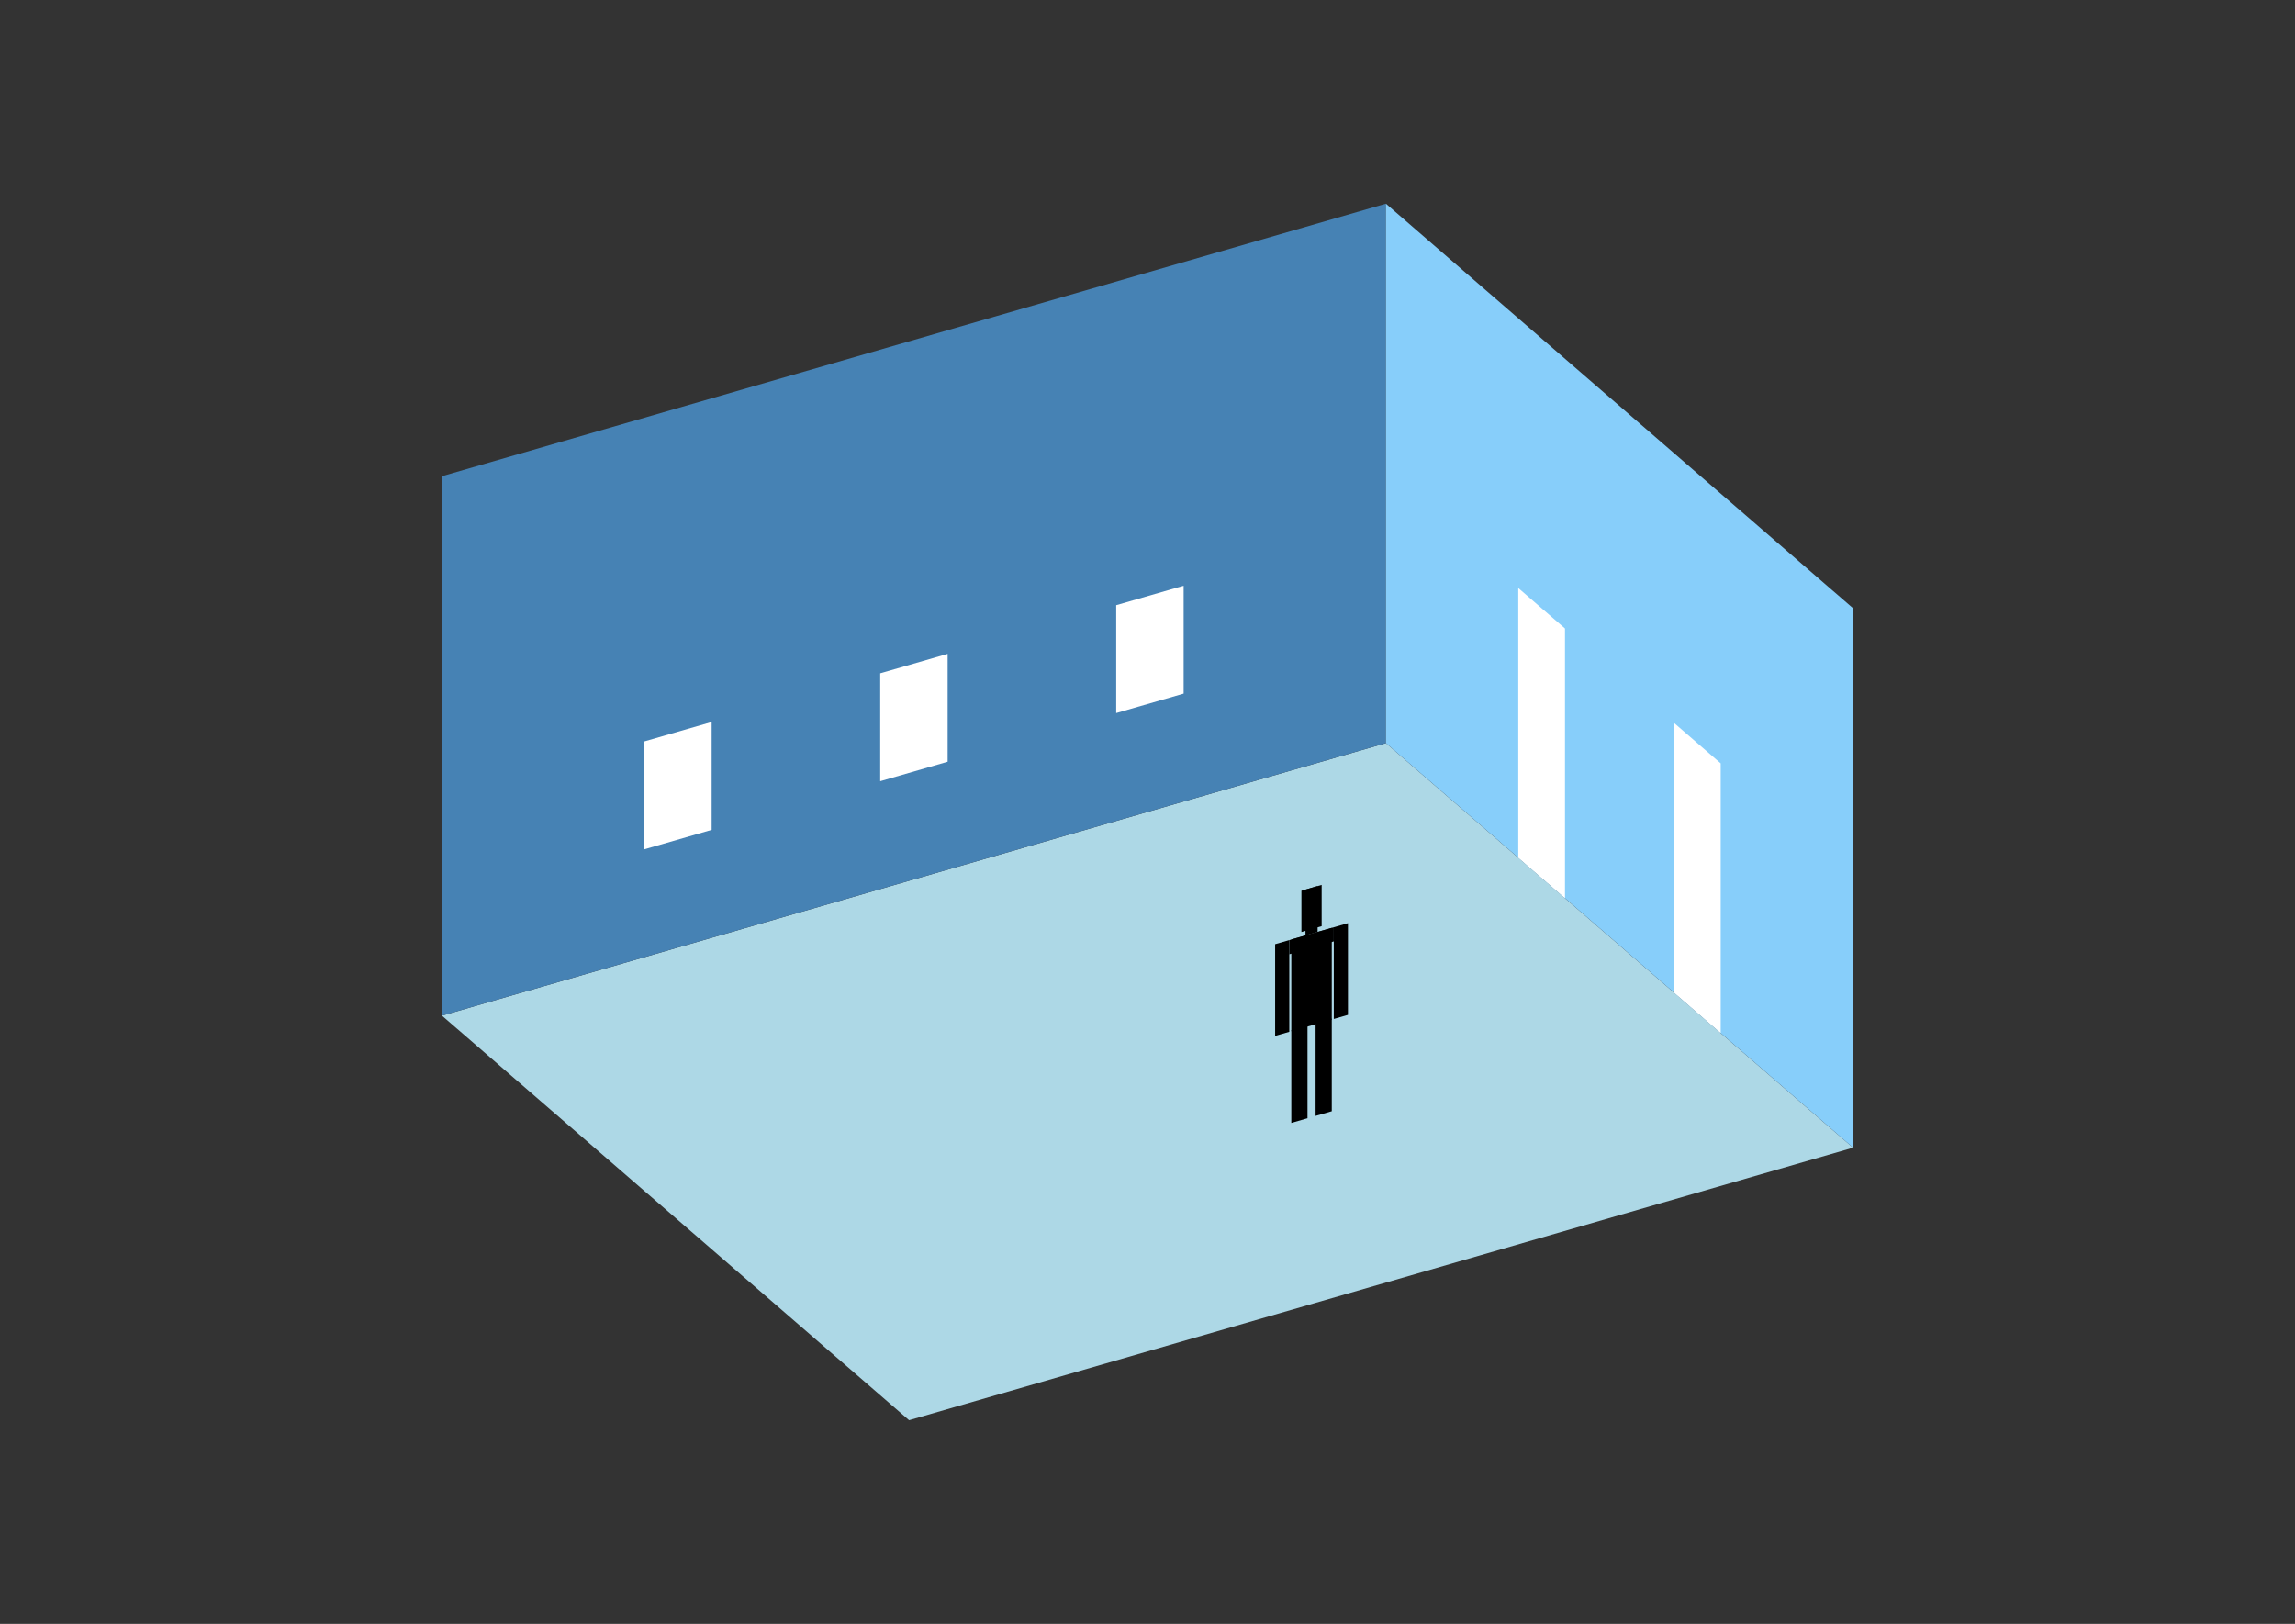 <?xml version="1.0" encoding="UTF-8"?>
<svg
  xmlns="http://www.w3.org/2000/svg"
  width="848"
  height="600"
  style="background-color:white"
>
  <rect width="100%" height="100%" fill="#333333" stroke="none"/>
  <polygon fill="lightblue" points="335.906,524.744 163.295,375.259 512.094,274.569 684.705,424.055" />
  <polygon fill="steelblue" points="163.295,375.259 163.295,175.945 512.094,75.256 512.094,274.569" />
  <polygon fill="lightskyblue" points="684.705,424.055 684.705,224.741 512.094,75.256 512.094,274.569" />
  <polygon fill="white" points="578.262,331.872 578.262,232.215 561.001,217.267 561.001,316.924" />
  <polygon fill="white" points="635.799,381.701 635.799,282.044 618.538,267.095 618.538,366.752" />
  <polygon fill="white" points="238.038,313.82 238.038,273.957 262.952,266.765 262.952,306.628" />
  <polygon fill="white" points="325.237,288.648 325.237,248.785 350.152,241.593 350.152,281.455" />
  <polygon fill="white" points="412.437,263.475 412.437,223.612 437.351,216.42 437.351,256.283" />
  <polygon fill="hsl(288.0,50.0%,50.66%)" points="477.14,414.906 477.14,380.684 483.12,378.958 483.12,413.18" />
  <polygon fill="hsl(288.0,50.0%,50.66%)" points="492.089,410.591 492.089,376.369 486.109,378.095 486.109,412.317" />
  <polygon fill="hsl(288.0,50.0%,50.66%)" points="471.161,382.749 471.161,348.866 476.393,347.356 476.393,381.239" />
  <polygon fill="hsl(288.0,50.0%,50.66%)" points="492.836,376.492 492.836,342.609 498.068,341.098 498.068,374.982" />
  <polygon fill="hsl(288.0,50.0%,50.66%)" points="476.393,352.588 476.393,347.356 492.836,342.609 492.836,347.841" />
  <polygon fill="hsl(288.0,50.0%,50.66%)" points="477.14,381.023 477.14,347.14 492.089,342.824 492.089,376.708" />
  <polygon fill="hsl(288.0,50.0%,50.66%)" points="480.877,344.367 480.877,329.119 488.352,326.962 488.352,342.209" />
  <polygon fill="hsl(288.0,50.0%,50.66%)" points="482.372,345.629 482.372,328.688 486.857,327.393 486.857,344.335" />
</svg>
